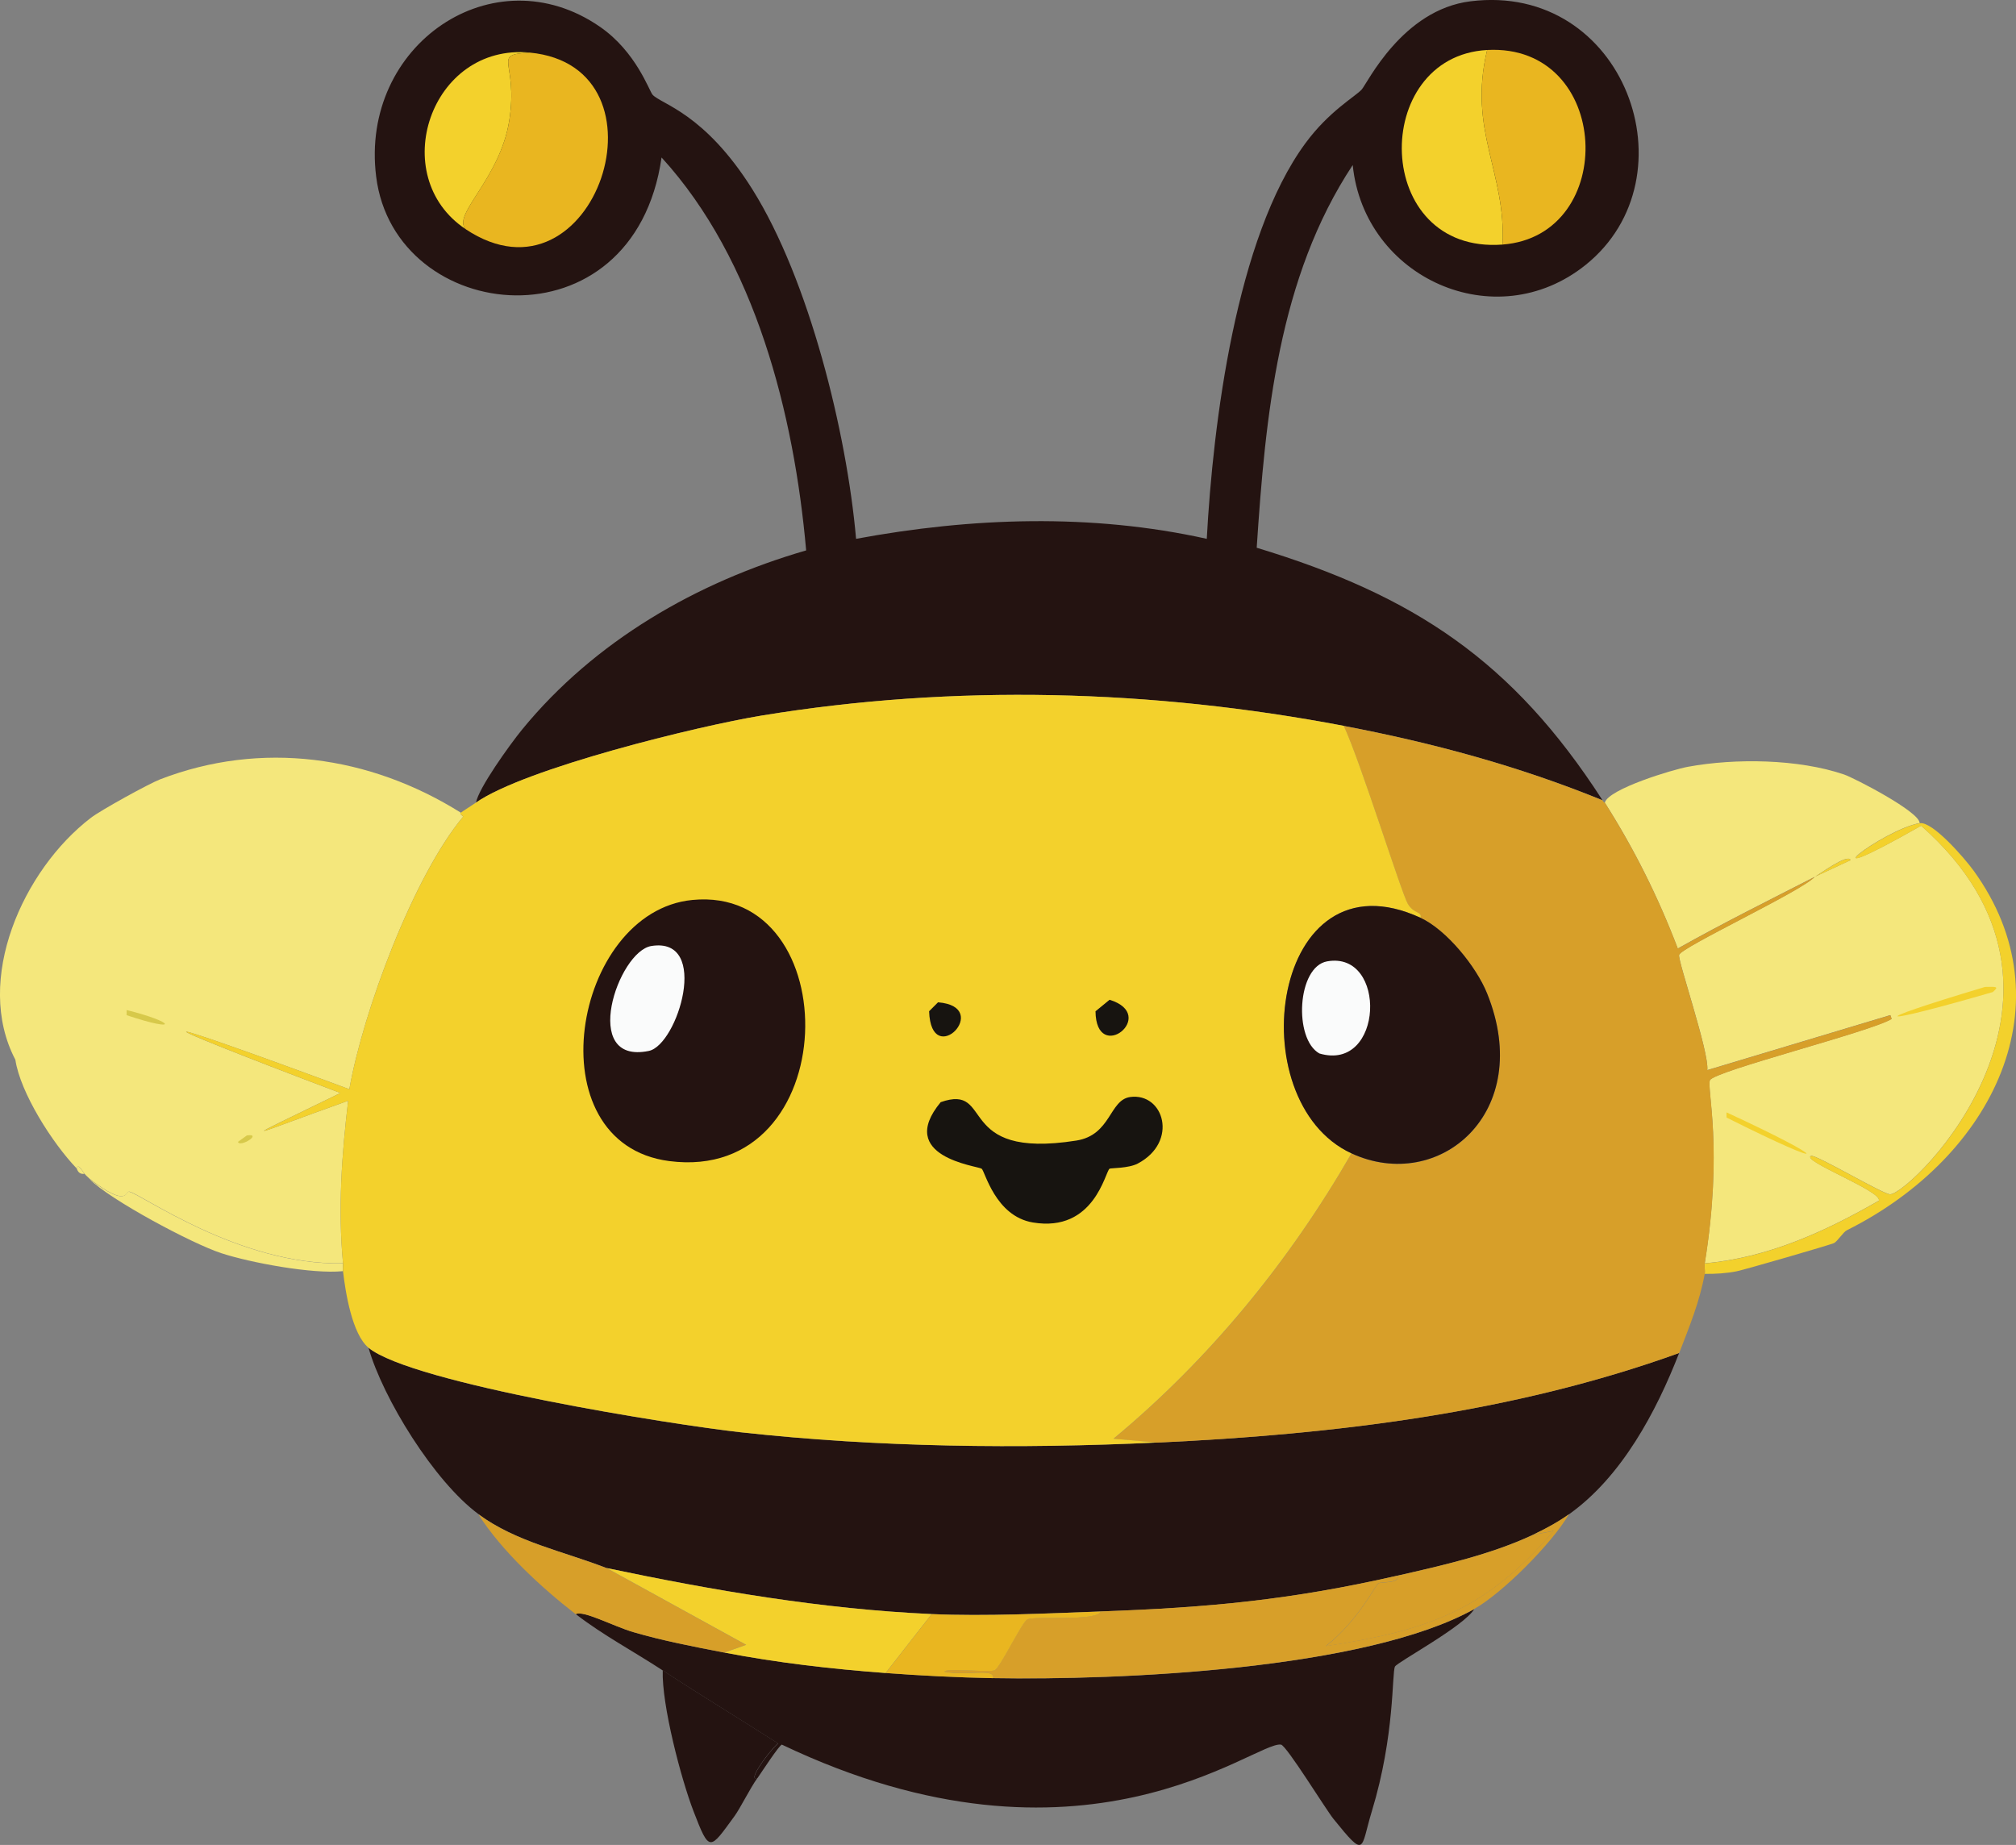 <?xml version="1.0" encoding="UTF-8"?>
<svg id="Layer_2" data-name="Layer 2" xmlns="http://www.w3.org/2000/svg" viewBox="0 0 341.18 312.24"><rect x="0" y="0" width="341.18" height="312.24" fill="#808080" stroke="none"/>
  <defs>
    <style>
      .cls-1 {
        fill: #171410;
      }

      .cls-1, .cls-2, .cls-3, .cls-4, .cls-5, .cls-6, .cls-7, .cls-8 {
        stroke-width: 0px;
      }

      .cls-2 {
        fill: #241311;
      }

      .cls-3 {
        fill: #fafbfb;
      }

      .cls-4 {
        fill: #e9b620;
      }

      .cls-5 {
        fill: #d7c94a;
      }

      .cls-6 {
        fill: #d79f29;
      }

      .cls-7 {
        fill: #f3d12c;
      }

      .cls-8 {
        fill: #f4e77c;
      }
    </style>
  </defs>
  <g id="Layer_1-2" data-name="Layer 1">
    <g>
      <path class="cls-2" d="M128.2,300.88c-1.33,1.88-2.89,5.1-3.91,6.5-4.2,5.75-4.2,6.23-6.93-.87-2.08-5.4-5.4-18-5.2-23.83,6.43,4.22,13.01,8.2,19.5,12.35-2.16,2.06-5.21,6.62-3.46,5.84h0Z"/>
      <g>
        <path class="cls-2" d="M271.16,135.41c-14.23-5.79-28.69-9.69-43.75-12.57-32.45-6.17-65.88-7.09-98.55-1.73-10.69,1.75-40.02,8.94-48.3,14.72.41-2.4,5.64-9.71,7.79-12.35,12.29-15.02,29.59-24.97,48.08-30.33-2.03-22.96-8.57-49.11-24.47-66.5-4.7,32.71-45.15,28.45-48.3,3.24-2.8-22.32,19.9-37.81,37.9-25.34,6.12,4.24,8.31,10.85,8.88,11.48,1.46,1.62,8.77,3.06,16.9,16.03,9.58,15.28,15.96,41.13,17.54,59.13,19.59-3.63,39.82-4.33,59.35,0,1.05-19.5,4.96-50.97,16.68-66.93,4-5.45,8.46-7.92,9.53-9.1.94-1.03,6.87-13.51,18.41-14.94,26.09-3.26,38.02,29.72,19.5,44.61-15.28,12.27-37.5,2.19-39.42-16.9-12.59,19.04-14.78,42.59-16.25,64.77,26.7,8.09,43.34,19.2,58.49,42.68l-.02.02Z"/>
        <path class="cls-4" d="M78.82,38.79c-2.4-2.45,5.82-8.53,7.37-18.41,1.58-10.12-3.15-11.11,3.46-11.48,24.82,2.36,11,44.41-10.84,29.89Z"/>
        <path class="cls-4" d="M254.28,41.39c.63-12.27-5.88-19.27-2.6-32.93,21.12-1.14,22.32,31.44,2.6,32.93Z"/>
        <path class="cls-7" d="M254.28,41.39c-22.08,1.66-22.46-31.84-2.6-32.93-3.28,13.65,3.22,20.66,2.6,32.93Z"/>
        <path class="cls-7" d="M89.65,8.9c-6.62.37-1.88,1.36-3.46,11.48-1.55,9.9-9.77,15.96-7.37,18.41-13.49-8.96-5.97-31.49,10.84-29.89Z"/>
      </g>
      <g>
        <path class="cls-8" d="M77.95,137.56c-.18.2.46.63.44.64-8.4,10.06-16.95,32.97-19.27,46.14-34.04-12.64-38.97-13.54-1.51.64-18.87,9.2-15.88,7.44,1.31,1.31-1.09,9.18-1.73,18.28-.87,27.51-17.6.37-34.26-11.83-36.17-12.13-.68-.11-.15,2.86-6.71-2.17-.31-.31-.55-.48-.87-.87-.33-.41-1.09-1.84-1.31-.87-4.13-4.29-9.56-12.84-10.39-18.41-7.08-13.49,1.31-32.17,12.79-40.95,1.68-1.29,9.77-5.75,11.7-6.5,17.1-6.6,35.45-4.05,50.9,5.64h-.04Z"/>
        <path class="cls-8" d="M58.03,213.82c.04.42-.06.87,0,1.31-5.16.53-15.68-1.44-20.58-3.04-4.92-1.6-18.92-9.07-22.32-12.57,6.56,5.01,6.04,2.06,6.71,2.17,1.92.29,18.57,12.49,36.17,12.13h.02Z"/>
        <path class="cls-8" d="M14.29,198.65c-1.07.17-1.23-.81-1.31-.87.22-.98.98.46,1.31.87Z"/>
        <path class="cls-5" d="M21.43,170.94c8.29,2.06,8.97,3.87,0,.87v-.87Z"/>
        <path class="cls-5" d="M41.78,192.16c2.75-.39-1.18,2.12-1.51,1.09l1.51-1.09Z"/>
      </g>
      <g>
        <path class="cls-8" d="M324.9,139.3c-6.23,1.05-21.04,12.53.22.44,32.34,28.53-1.2,61.88-5.2,62.38-1.03.13-12.7-6.84-13.43-6.5-1.73.81,12.05,5.97,11.48,7.57-9.1,5.25-18.85,9.69-29.47,10.61,3.13-19.37.33-29.52.87-30.98.55-1.53,27.49-8.29,30.76-10.39l-.22-.64-30.98,9.31c.37-2.97-5.01-18.52-4.77-19.5.33-1.29,20.68-10.76,22.96-13.21l6.06-2.82c-.39-1.23-5.38,2.47-6.06,2.82-7.78,3.98-15.57,7.85-23.18,12.13-3.34-8.77-7.35-16.81-12.35-24.69.7-2.34,11.55-5.6,14.08-6.06,8.02-1.47,18.7-1.33,26.42,1.31,1.68.57,12.84,6.32,12.79,8.24h.02Z"/>
        <path class="cls-7" d="M288.5,215.55c.09-.55-.09-1.18,0-1.73,10.6-.92,20.36-5.36,29.47-10.61.57-1.62-13.21-6.76-11.48-7.57.74-.35,12.4,6.63,13.43,6.5,4-.5,37.54-33.85,5.2-62.38-21.27,12.11-6.43.61-.22-.44,2.12-.35,7.48,5.79,9.1,8.02,16.09,22.2,3.52,48.39-21.45,60.87-.59.29-1.64,1.93-2.17,2.17-.79.35-15.11,4.5-16.46,4.77-1.73.35-3.65.46-5.42.44v-.04Z"/>
        <path class="cls-7" d="M335.93,167.03c1.9-.04,2.47-.11,1.31.87-19.29,5.6-23.09,5.66-1.31-.87Z"/>
        <path class="cls-7" d="M292.19,188.26c17.67,8.14,18.41,10.12,0,.87v-.87Z"/>
        <path class="cls-7" d="M307.13,148.4c.68-.35,5.68-4.04,6.06-2.82l-6.06,2.82Z"/>
      </g>
      <g>
        <path class="cls-2" d="M195.79,244.15c29.85-1.38,60.17-4.98,88.38-15.17-3.85,9.9-9.71,20.95-18.63,27.29-1.84,1.31-4.02,2.51-6.06,3.46-7.21,3.37-15.24,5.18-22.96,6.93-18.02,4.11-31.88,5.42-50.25,6.06-9.08.33-19.57.85-28.6.44-18.45-.83-36.97-4-55.02-7.79-7.26-2.82-15.28-4.4-21.65-9.1-7.54-5.55-16.2-19.64-18.63-28.16,7.43,6.04,51.65,13.05,63.04,14.3,23.33,2.56,46.99,2.82,70.39,1.73Z"/>
        <path class="cls-2" d="M249.51,272.3c-1.7,2.91-13.06,9.01-13.43,9.75-.55,1.11.02,11.57-3.91,24.47-1.97,6.45-.94,8.18-6.5,1.31-1.31-1.62-7.94-12.42-8.88-12.57-4.35-.68-33.56,24.29-84.47,0-.44.06-3.54,4.83-4.11,5.64-1.75.76,1.31-3.8,3.46-5.84-6.49-4.15-13.06-8.13-19.5-12.35-4.86-3.19-10.12-5.97-14.72-9.53,1.27-.72,6.36,2.05,9.75,3.04,4.96,1.46,10.3,2.49,15.39,3.46,8.99,1.73,18.15,2.78,27.29,3.46,6.03.44,12.16.76,18.19.87,21.27.39,62.97-1.4,81.45-11.7v-.02Z"/>
        <g>
          <path class="cls-6" d="M249.51,272.3c-18.48,10.3-60.17,12.07-81.45,11.7.28-1.79-4.39-.29-8.24-1.09,0-.64,7.44.13,8.44-.22.98-.33,4.72-8.37,5.64-8.66,1.7-.57,11.76.41,12.35-1.31,18.37-.66,32.23-1.95,50.25-6.06.44,1.36-2.78.98-3.24,1.31-.57.41-3.43,6.32-8.88,10.61,17.3-2.65,27.07-6.04,38.55-19.5l-3.46.64c2.05-.96,4.24-2.16,6.06-3.46-2.91,4.98-11.26,13.36-16.03,16.03h.02Z"/>
          <path class="cls-6" d="M102.64,265.38l23.61,12.99-3.69,1.31c-5.07-.98-10.43-2.01-15.39-3.46-3.39-1-8.48-3.74-9.75-3.04-5.75-4.44-12.59-10.76-16.46-16.9,6.38,4.7,14.41,6.27,21.65,9.1h.02Z"/>
          <path class="cls-7" d="M157.67,273.17l-7.79,9.97c-9.14-.68-18.3-1.73-27.29-3.46l3.69-1.31-23.61-12.99c18.04,3.8,36.58,6.97,55.02,7.79h-.02Z"/>
          <path class="cls-6" d="M236.52,266.67c7.72-1.77,15.76-3.56,22.96-6.93l3.46-.64c-11.48,13.45-21.25,16.84-38.55,19.5,5.45-4.29,8.31-10.21,8.88-10.61.46-.33,3.69.06,3.24-1.31h0Z"/>
          <path class="cls-4" d="M186.27,272.73c-.59,1.71-10.65.74-12.35,1.31-.92.31-4.66,8.33-5.64,8.66-1.01.35-8.44-.42-8.44.22,3.85.79,8.49-.7,8.24,1.09-6.03-.11-12.18-.42-18.19-.87l7.79-9.97c9.03.41,19.5-.11,28.6-.44h-.02Z"/>
        </g>
        <g>
          <path class="cls-6" d="M271.16,135.41c.33.52.42.41.44.44,4.99,7.89,9.01,15.92,12.35,24.69,7.61-4.28,15.41-8.16,23.18-12.13-2.28,2.45-22.63,11.92-22.96,13.21-.26.98,5.12,16.53,4.77,19.5l30.98-9.31.22.64c-3.26,2.1-30.2,8.86-30.76,10.39-.53,1.46,2.27,11.61-.87,30.98-.09.55.09,1.18,0,1.73-.87,4.75-2.6,8.97-4.33,13.43-28.21,10.19-58.53,13.78-88.38,15.17l-7.37-.64c16.29-13.49,29.8-30.04,40.28-48.3,14.83,6.84,31.11-6.91,22.96-27.07-1.81-4.48-6.84-10.72-11.26-12.79.26-1.14-1.12-.59-2.17-2.38-1.11-1.9-8.03-24.2-10.84-30.11,15.06,2.86,29.54,6.78,43.75,12.57v-.04Z"/>
          <g>
            <path class="cls-7" d="M227.41,122.84c2.8,5.92,9.73,28.21,10.84,30.11,1.05,1.79,2.41,1.23,2.17,2.38-25.23-11.68-30.88,31.01-11.7,39.86-10.5,18.26-24.01,34.81-40.28,48.3l7.37.64c-23.42,1.09-47.06.83-70.39-1.73-11.37-1.25-55.6-8.26-63.04-14.3-2.8-2.28-3.93-9.47-4.33-12.99-.06-.42.04-.87,0-1.31-.87-9.23-.22-18.34.87-27.51-17.19,6.14-20.18,7.91-1.31-1.31-37.46-14.19-32.52-13.29,1.51-.64,2.32-13.18,10.87-36.06,19.27-46.14.02-.04-.61-.46-.44-.64.11-.11,2.19-1.44,2.6-1.73,8.29-5.79,37.63-12.97,48.3-14.72,32.67-5.36,66.1-4.44,98.55,1.73l.02.02Z"/>
            <path class="cls-1" d="M191.24,185.66c5.73-.79,8.26,7.59,1.31,11.26-1.58.83-4.57.74-4.77.87-.74.48-2.56,10.85-12.99,9.1-6.38-1.07-8.11-8.73-8.66-9.1-.74-.48-14.59-2.01-6.93-11.26,9.18-3.22,2.17,9.78,22.96,6.5,5.9-.94,5.55-6.87,9.1-7.37h-.02Z"/>
            <path class="cls-1" d="M187.78,169.2c8.4,2.6-2.28,11.09-2.38,1.95l2.38-1.95Z"/>
            <path class="cls-1" d="M158.75,169.63c9.38.76-1.18,11.59-1.51,1.51l1.51-1.51Z"/>
            <g>
              <path class="cls-2" d="M117.16,152.31c26.35-2.58,25.84,48.04-3.91,44.19-23-2.99-16.4-42.2,3.91-44.19Z"/>
              <path class="cls-3" d="M110.24,160.1c10.04-1.6,4.46,16.75-.44,17.76-11.68,2.41-5.23-16.86.44-17.76Z"/>
            </g>
          </g>
          <g>
            <path class="cls-2" d="M240.41,155.33c4.42,2.05,9.45,8.29,11.26,12.79,8.14,20.16-8.13,33.91-22.96,27.07-19.18-8.85-13.54-51.52,11.7-39.86Z"/>
            <path class="cls-3" d="M224.6,162.7c10.23-1.82,9.58,18.81-1.31,15.59-4.39-2.45-3.78-14.69,1.31-15.59Z"/>
          </g>
        </g>
      </g>
    </g>
  </g>
</svg>